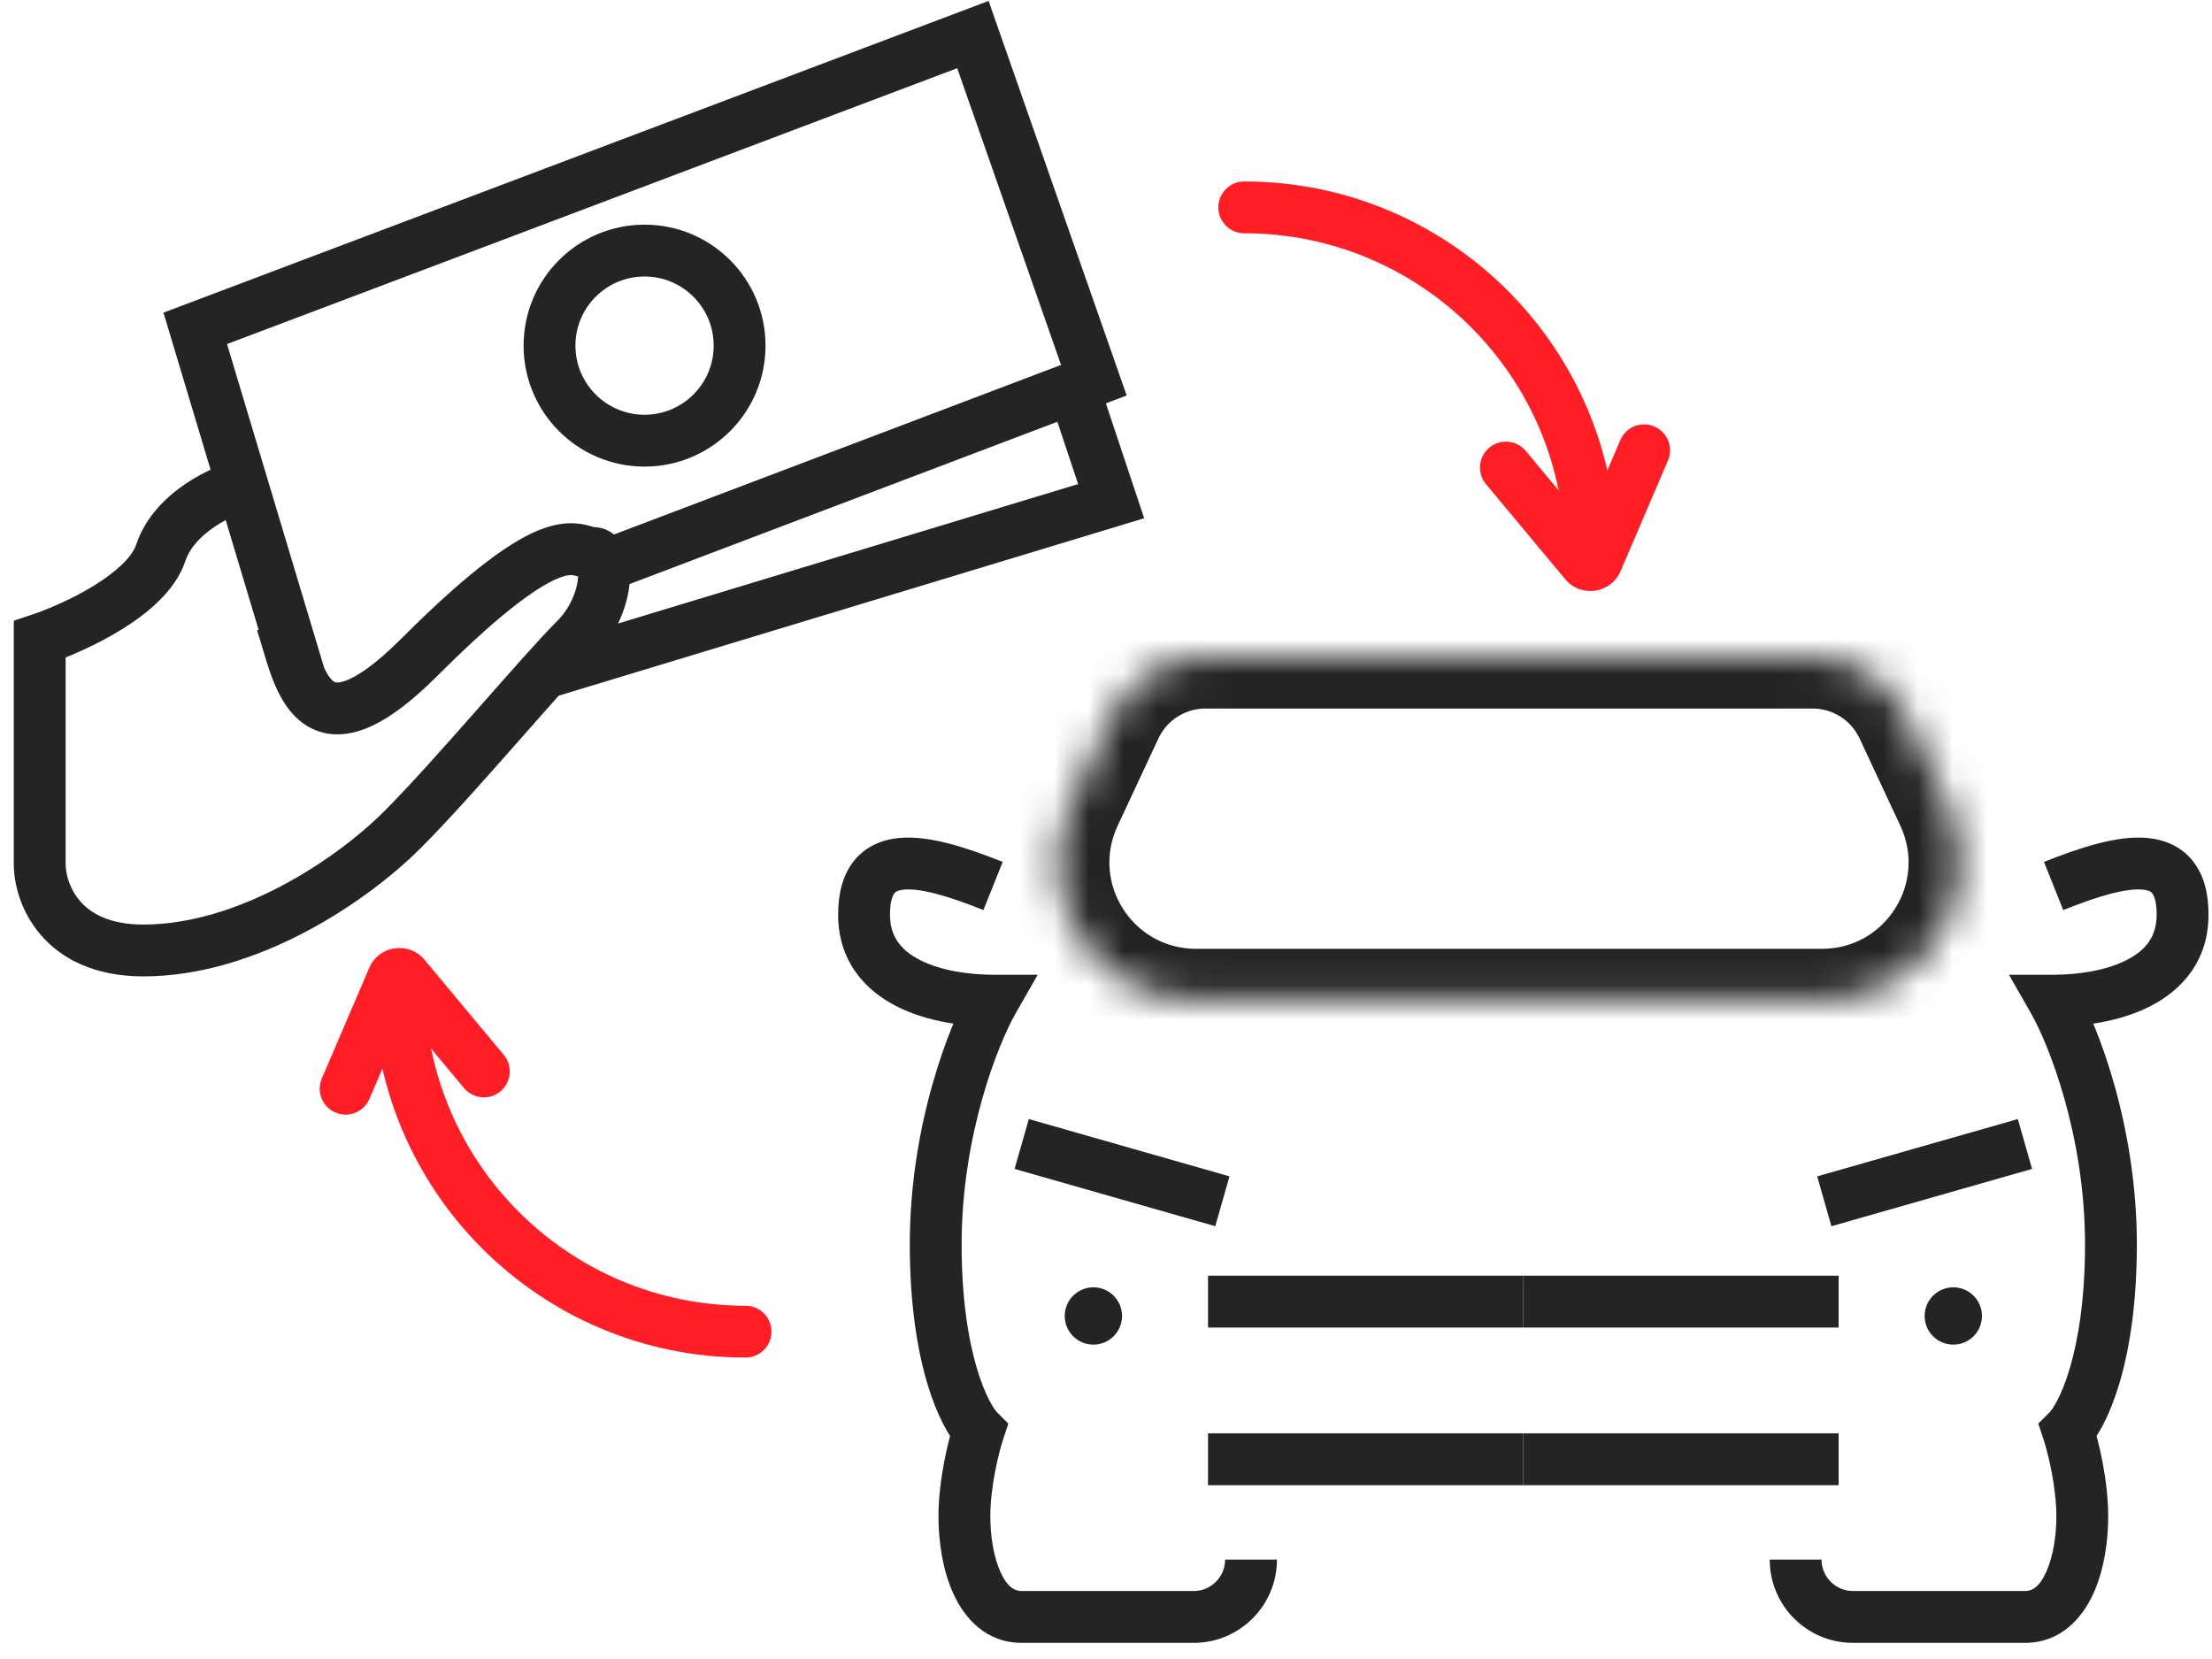 <svg width="64" height="48" viewBox="0 0 64 48" fill="none" xmlns="http://www.w3.org/2000/svg">
<mask id="path-1-inside-1_29_2280" fill="white">
<path d="M32.158 20.73C32.651 19.675 33.711 19 34.876 19H52.444C53.609 19 54.668 19.675 55.162 20.73L56.343 23.259C57.582 25.911 55.646 28.952 52.719 28.952H43.66H34.601C31.674 28.952 29.738 25.911 30.977 23.259L32.158 20.73Z"/>
</mask>
<path d="M55.162 20.73L53.803 21.365L55.162 20.73ZM34.876 20.5H52.444V17.5H34.876V20.5ZM53.803 21.365L54.984 23.894L57.702 22.624L56.521 20.095L53.803 21.365ZM32.336 23.894L33.517 21.365L30.799 20.095L29.618 22.624L32.336 23.894ZM52.719 27.452H43.66V30.452H52.719V27.452ZM43.66 27.452H34.601V30.452H43.66V27.452ZM29.618 22.624C27.914 26.271 30.576 30.452 34.601 30.452V27.452C32.771 27.452 31.561 25.551 32.336 23.894L29.618 22.624ZM54.984 23.894C55.758 25.551 54.548 27.452 52.719 27.452V30.452C56.744 30.452 59.406 26.271 57.702 22.624L54.984 23.894ZM52.444 20.5C53.026 20.5 53.556 20.837 53.803 21.365L56.521 20.095C55.781 18.512 54.191 17.5 52.444 17.5V20.5ZM34.876 17.5C33.129 17.5 31.539 18.512 30.799 20.095L33.517 21.365C33.764 20.837 34.294 20.5 34.876 20.5V17.5Z" fill="#242424" mask="url(#path-1-inside-1_29_2280)"/>
<path d="M28.732 28.952L29.383 29.324L30.024 28.202L28.732 28.202L28.732 28.952ZM28.317 41.392L29.029 41.629L29.175 41.19L28.848 40.862L28.317 41.392ZM32.464 46.783V46.033V46.783ZM29.011 24.938C28.48 24.726 27.954 24.537 27.463 24.409C26.98 24.283 26.482 24.203 26.02 24.245C25.541 24.289 25.054 24.473 24.705 24.911C24.371 25.33 24.25 25.876 24.25 26.464H25.75C25.75 26.057 25.837 25.898 25.878 25.846C25.905 25.812 25.962 25.757 26.157 25.739C26.369 25.719 26.674 25.753 27.085 25.86C27.488 25.965 27.947 26.129 28.453 26.331L29.011 24.938ZM24.25 26.464C24.25 27.813 25.033 28.659 25.959 29.125C26.848 29.571 27.912 29.702 28.732 29.702L28.732 28.202C28.032 28.202 27.23 28.084 26.633 27.784C26.073 27.503 25.75 27.105 25.75 26.464H24.25ZM28.081 28.58C27.471 29.647 26.323 32.538 26.323 36.001H27.823C27.823 32.83 28.887 30.192 29.383 29.324L28.081 28.58ZM26.323 36.001C26.323 37.721 26.538 39.038 26.82 39.997C27.095 40.929 27.451 41.586 27.787 41.922L28.848 40.862C28.769 40.783 28.503 40.404 28.259 39.574C28.023 38.77 27.823 37.599 27.823 36.001H26.323ZM27.606 41.155C27.453 41.614 27.153 42.776 27.153 43.88H28.653C28.653 42.993 28.905 41.999 29.029 41.629L27.606 41.155ZM27.153 43.88C27.153 44.566 27.264 45.408 27.583 46.108C27.903 46.812 28.522 47.533 29.561 47.533V46.033C29.356 46.033 29.146 45.924 28.948 45.487C28.748 45.048 28.653 44.438 28.653 43.88H27.153ZM29.561 47.533C31.614 47.533 30.826 47.533 32.464 47.533V46.033C30.826 46.033 31.614 46.033 29.561 46.033V47.533ZM32.464 47.533H34.537V46.033H32.464V47.533ZM34.537 47.533C35.868 47.533 36.946 46.454 36.946 45.124H35.446C35.446 45.626 35.039 46.033 34.537 46.033V47.533Z" fill="#242424"/>
<path d="M35.367 34.757L29.561 33.099" stroke="#242424" stroke-width="1.5"/>
<circle cx="31.635" cy="38.075" r="0.829" fill="#242424"/>
<path d="M34.952 37.66H44.075" stroke="#242424" stroke-width="1.5"/>
<path d="M34.952 42.221H44.075" stroke="#242424" stroke-width="1.5"/>
<path d="M59.417 28.952L58.766 29.324L58.125 28.202L59.417 28.202L59.417 28.952ZM59.832 41.392L59.12 41.629L58.974 41.189L59.302 40.862L59.832 41.392ZM55.685 46.783V46.033V46.783ZM59.139 24.938C59.669 24.726 60.195 24.537 60.686 24.409C61.169 24.283 61.668 24.202 62.13 24.245C62.609 24.289 63.095 24.473 63.444 24.911C63.779 25.33 63.899 25.876 63.899 26.464H62.399C62.399 26.057 62.313 25.898 62.271 25.845C62.245 25.812 62.187 25.757 61.992 25.739C61.78 25.719 61.475 25.753 61.064 25.86C60.661 25.965 60.202 26.129 59.696 26.331L59.139 24.938ZM63.899 26.464C63.899 27.813 63.117 28.659 62.19 29.125C61.301 29.571 60.237 29.702 59.417 29.702L59.417 28.202C60.118 28.202 60.919 28.084 61.517 27.784C62.076 27.503 62.399 27.105 62.399 26.464H63.899ZM60.069 28.58C60.678 29.647 61.826 32.538 61.826 36.001H60.326C60.326 32.83 59.262 30.192 58.766 29.324L60.069 28.58ZM61.826 36.001C61.826 37.721 61.611 39.038 61.329 39.997C61.055 40.929 60.698 41.586 60.362 41.922L59.302 40.862C59.38 40.783 59.646 40.404 59.89 39.574C60.126 38.77 60.326 37.599 60.326 36.001H61.826ZM60.544 41.155C60.697 41.614 60.997 42.776 60.997 43.88H59.497C59.497 42.993 59.244 41.999 59.12 41.629L60.544 41.155ZM60.997 43.88C60.997 44.566 60.885 45.408 60.567 46.108C60.246 46.812 59.627 47.533 58.588 47.533V46.033C58.793 46.033 59.003 45.923 59.201 45.487C59.401 45.047 59.497 44.438 59.497 43.88H60.997ZM58.588 47.533C56.535 47.533 57.324 47.533 55.685 47.533V46.033C57.324 46.033 56.535 46.033 58.588 46.033V47.533ZM55.685 47.533H53.612V46.033H55.685V47.533ZM53.612 47.533C52.282 47.533 51.203 46.454 51.203 45.124H52.703C52.703 45.626 53.11 46.033 53.612 46.033V47.533Z" fill="#242424"/>
<path d="M52.783 34.757L58.588 33.099" stroke="#242424" stroke-width="1.5"/>
<circle r="0.829" transform="matrix(-1 0 0 1 56.515 38.075)" fill="#242424"/>
<path d="M53.197 37.66H44.075" stroke="#242424" stroke-width="1.5"/>
<path d="M53.197 42.221H44.075" stroke="#242424" stroke-width="1.5"/>
<path d="M1.149 18.5L0.912 17.788L0.399 17.959V18.5H1.149ZM1.386 19.212C1.93 19.03 2.76 18.682 3.519 18.213C4.237 17.768 5.071 17.107 5.361 16.237L3.938 15.763C3.828 16.093 3.411 16.515 2.73 16.937C2.088 17.334 1.368 17.636 0.912 17.788L1.386 19.212ZM5.361 16.237C5.488 15.854 5.8 15.514 6.217 15.236C6.629 14.959 7.073 14.792 7.331 14.728L6.967 13.272C6.559 13.374 5.953 13.607 5.382 13.989C4.815 14.369 4.21 14.946 3.938 15.763L5.361 16.237ZM0.399 18.5V25H1.899V18.5H0.399ZM0.399 25C0.399 25.568 0.597 26.375 1.182 27.053C1.79 27.757 2.757 28.25 4.149 28.25V26.75C3.141 26.75 2.608 26.409 2.317 26.072C2.002 25.708 1.899 25.265 1.899 25H0.399ZM4.149 28.25C5.809 28.25 7.431 27.699 8.81 26.977C10.192 26.253 11.378 25.332 12.18 24.53L11.119 23.47C10.421 24.168 9.357 24.997 8.114 25.648C6.868 26.301 5.489 26.75 4.149 26.75V28.25ZM12.18 24.53C12.95 23.761 13.966 22.616 14.899 21.559C15.849 20.483 16.701 19.509 17.18 19.03L16.119 17.97C15.597 18.491 14.7 19.517 13.774 20.566C12.833 21.634 11.849 22.739 11.119 23.47L12.18 24.53ZM17.18 19.03C17.808 18.402 18.125 17.619 18.206 16.968C18.246 16.649 18.236 16.304 18.131 16.002C18.03 15.716 17.743 15.25 17.149 15.25V16.75C17.006 16.75 16.881 16.69 16.8 16.614C16.764 16.581 16.743 16.55 16.731 16.53C16.72 16.511 16.715 16.499 16.715 16.498C16.715 16.497 16.723 16.521 16.726 16.576C16.73 16.628 16.728 16.698 16.718 16.782C16.674 17.131 16.491 17.598 16.119 17.97L17.18 19.03ZM17.149 15.25C17.202 15.25 17.23 15.263 17.158 15.243C17.108 15.229 16.986 15.191 16.848 15.167C16.533 15.113 16.166 15.127 15.706 15.295C14.85 15.606 13.626 16.463 11.619 18.47L12.68 19.53C14.673 17.537 15.698 16.894 16.218 16.705C16.445 16.622 16.546 16.637 16.591 16.645C16.633 16.652 16.663 16.662 16.752 16.687C16.819 16.706 16.972 16.75 17.149 16.75V15.25ZM11.619 18.47C10.844 19.245 10.32 19.581 9.992 19.698C9.84 19.753 9.758 19.749 9.724 19.744C9.696 19.74 9.667 19.729 9.626 19.694C9.515 19.598 9.383 19.382 9.241 18.986C9.175 18.801 9.115 18.603 9.053 18.393C8.993 18.19 8.929 17.966 8.861 17.763L7.438 18.237C7.495 18.409 7.549 18.598 7.614 18.817C7.677 19.029 7.747 19.263 7.829 19.492C7.984 19.924 8.221 20.464 8.648 20.831C8.875 21.027 9.158 21.174 9.494 21.227C9.826 21.278 10.164 21.23 10.497 21.111C11.141 20.881 11.855 20.355 12.68 19.53L11.619 18.47Z" fill="#242424"/>
<path d="M17.149 16.5L31.649 11L28.149 1L5.649 9.5L8.649 19.5" stroke="#242424" stroke-width="1.5"/>
<path d="M31.149 11.5L32.149 14.5L15.649 19.5" stroke="#242424" stroke-width="1.5"/>
<circle cx="18.649" cy="10" r="2.75" stroke="#242424" stroke-width="1.5"/>
<path d="M21.571 39.279C21.985 39.279 22.321 38.943 22.321 38.529C22.321 38.114 21.985 37.779 21.571 37.779L21.571 39.279ZM12.292 28.5C12.292 28.086 11.956 27.75 11.542 27.75C11.128 27.75 10.792 28.086 10.792 28.5L12.292 28.5ZM21.571 37.779C16.446 37.779 12.292 33.624 12.292 28.5L10.792 28.5C10.792 34.453 15.618 39.279 21.571 39.279L21.571 37.779Z" fill="#FF1E26"/>
<path d="M9.311 31.205C9.147 31.585 9.324 32.026 9.705 32.189C10.085 32.352 10.526 32.176 10.689 31.795L9.311 31.205ZM13.424 31.48C13.689 31.798 14.162 31.841 14.48 31.576C14.798 31.311 14.841 30.838 14.576 30.52L13.424 31.48ZM11.709 28.251L11.133 28.731L11.709 28.251ZM10.689 31.795L12.061 28.595L10.682 28.005L9.311 31.205L10.689 31.795ZM11.133 28.731L13.424 31.48L14.576 30.52L12.285 27.771L11.133 28.731ZM12.061 28.595C11.899 28.973 11.396 29.046 11.133 28.731L12.285 27.771C11.831 27.226 10.961 27.352 10.682 28.005L12.061 28.595Z" fill="#FF1E26"/>
<path d="M36 5.25C35.586 5.25 35.25 5.586 35.25 6C35.25 6.414 35.586 6.75 36 6.75L36 5.25ZM45.279 16.029C45.279 16.443 45.614 16.779 46.029 16.779C46.443 16.779 46.779 16.443 46.779 16.029L45.279 16.029ZM36 6.75C41.124 6.75 45.279 10.904 45.279 16.029L46.779 16.029C46.779 10.076 41.953 5.25 36 5.25L36 6.75Z" fill="#FF1E26"/>
<path d="M48.26 13.324C48.423 12.943 48.247 12.502 47.866 12.339C47.485 12.176 47.044 12.352 46.881 12.733L48.26 13.324ZM44.147 13.048C43.882 12.73 43.409 12.687 43.09 12.952C42.772 13.218 42.729 13.691 42.995 14.009L44.147 13.048ZM45.862 16.278L46.438 15.798L45.862 16.278ZM46.881 12.733L45.51 15.933L46.889 16.524L48.26 13.324L46.881 12.733ZM46.438 15.798L44.147 13.048L42.995 14.009L45.286 16.758L46.438 15.798ZM45.51 15.933C45.672 15.556 46.175 15.482 46.438 15.798L45.286 16.758C45.74 17.303 46.609 17.176 46.889 16.524L45.51 15.933Z" fill="#FF1E26"/>
</svg>
